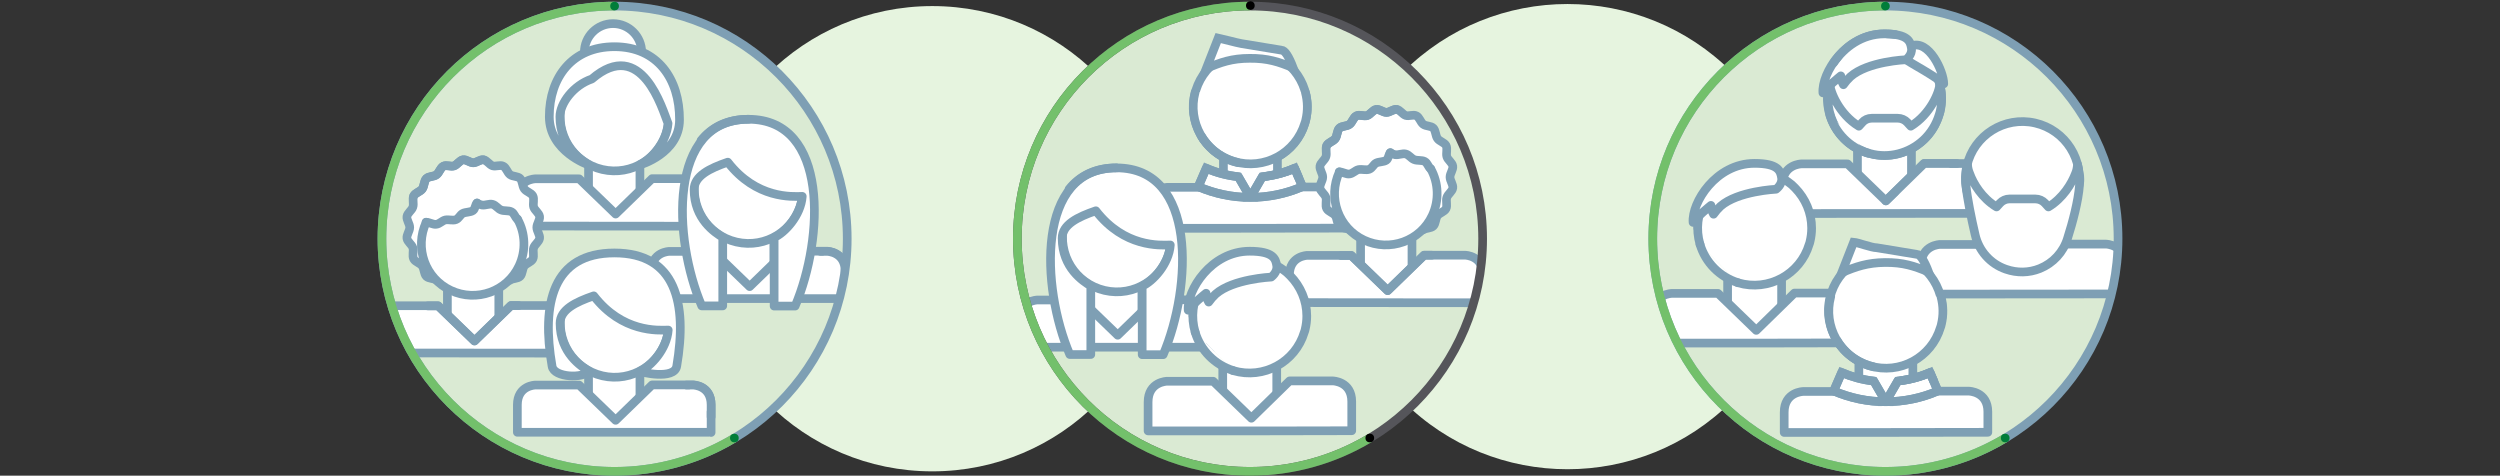 <?xml version="1.0" encoding="utf-8"?>
<svg id="svg-c2-s2" version="1.1" xmlns="http://www.w3.org/2000/svg" xmlns:xlink="http://www.w3.org/1999/xlink" x="0px" y="0px"
	 viewBox="0 0 1440 274" style="enable-background:new 0 0 1440 274;" xml:space="preserve">
<rect x="0" y="0" width="1440" height="274" fill="#333333" stroke="none"/>
<style type="text/css">
	.c2-s2-st0{fill:#E6F4DF;}
	.c2-s2-st1{fill:#DAEAD3;}
	.c2-s2-st2{clip-path:url(#c2-s2-SVGID_2_);}
	.c2-s2-st3{fill:#FFFFFF;stroke:#7E9FB4;stroke-width:5;stroke-linecap:round;stroke-linejoin:round;}
	.c2-s2-st4{fill:none;stroke:#7E9FB4;stroke-width:5;stroke-linecap:round;stroke-linejoin:round;}
	.c2-s2-st5{fill:none;stroke:#7E9FB4;stroke-width:5;stroke-miterlimit:10;}
	.c2-s2-st6{fill:none;stroke:#73C06B;stroke-width:5;stroke-miterlimit:10;}
	.c2-s2-st7{fill:#007D39;}
	.c2-s2-st8{clip-path:url(#c2-s2-SVGID_4_);}
	.c2-s2-st9{fill:#FFFFFF;stroke:#7E9FB4;stroke-width:5;stroke-miterlimit:10;}
	.c2-s2-st10{clip-path:url(#c2-s2-SVGID_6_);}
	.c2-s2-st11{fill:none;stroke:#55555A;stroke-width:5;stroke-miterlimit:10;}
</style>
<g id="c2-s2-c1">
	<ellipse transform="matrix(0.707 -0.707 0.707 0.707 168.144 678.425)" class="c2-s2-st0" cx="903" cy="136.2" rx="134" ry="134"/>
</g>
<g id="c2-s2-c2">
	<circle class="c2-s2-st0" cx="537" cy="137.5" r="134"/>
</g>
<g id="c2-s2-c3">
	<g>
		<g>
			<circle class="c2-s2-st1" cx="354" cy="137.5" r="134"/>
			<g>
				<defs>
					<circle id="c2-s2-SVGID_1_" cx="354" cy="137.5" r="134"/>
				</defs>
				<clipPath id="c2-s2-SVGID_2_">
					<use xlink:href="#c2-s2-SVGID_1_"  style="overflow:visible;"/>
				</clipPath>
				<g class="c2-s2-st2">
					<g>
						<circle class="c2-s2-st3" cx="353.1" cy="30.1" r="16.5"/>
						<g>
							<rect x="339" y="92.2" class="c2-s2-st3" width="29.6" height="33.7"/>
							<path class="c2-s2-st3" d="M409.6,130.3v-16c0-11.2-10.3-11.4-10.3-11.4h-23.7l-21,20.4l-21-20.3h-25.3c0,0-10.3,0.2-10.3,11.4
								v15.8L409.6,130.3z"/>
							<path class="c2-s2-st3" d="M409.6,121.3v-6.9c0-11.2-10.3-11.4-10.3-11.4h-3.9"/>

								<ellipse transform="matrix(0.225 -0.975 0.975 0.225 208.744 396.922)" class="c2-s2-st3" cx="353.8" cy="67.3" rx="31.3" ry="31.3"/>
							<path class="c2-s2-st3" d="M353.9,26.9c-24.3,0-37.5,17.7-37.5,40.3c0,20.1,22.6,27.8,22.6,27.8v-0.2c-4.3-2.6-16.5-10.4-16.5-27.5
								c0-7.8,7.8-18.2,18.4-21.8c28.7-24.7,40.7,17.6,43.9,25.6c-0.8,11.1-10.2,21.1-16.2,23.7V95c0,0,22.8-6.6,22.8-26
								C391.5,45.6,378.8,26.9,353.9,26.9z"/>
						</g>
					</g>
					<g>
						<rect x="416.2" y="134" class="c2-s2-st3" width="29.6" height="33.7"/>
						<path class="c2-s2-st3" d="M486.8,172.1v-16c0-11.2-10.3-11.4-10.3-11.4h-23.7l-21,20.4l-21-20.3h-25.3c0,0-10.3,0.2-10.3,11.4v15.8
							h110.1"/>
						<path class="c2-s2-st3" d="M486.8,163.1v-6.9c0-11.2-10.3-11.4-10.3-11.4h-3.9"/>

							<ellipse transform="matrix(0.225 -0.975 0.975 0.225 227.877 504.564)" class="c2-s2-st3" cx="431" cy="109.1" rx="31.3" ry="31.3"/>
						<path class="c2-s2-st3" d="M431.1,68.7c-46.5,0-43.5,68.7-26.9,107.5h12.1v-39.5c-4.3-2.6-16.5-10.4-16.5-27.5
							c0-7.8,8.9-12.2,19.4-15.8c16.4,21.2,37,19.9,42.9,19.7c-0.8,11.1-10.2,21.1-16.2,23.7v39.5H458
							C474.6,137.3,477.6,68.7,431.1,68.7z"/>
						<path class="c2-s2-st4" d="M431.1,68.7c-12.4,0-21.3,4.7-27.3,12.2"/>
					</g>
					<g>
						<rect x="257.7" y="165.3" class="c2-s2-st3" width="29.6" height="33.7"/>
						<path class="c2-s2-st3" d="M328.3,203.4v-16c0-11.2-10.3-11.4-10.3-11.4h-23.7l-21,20.4l-21-20.3h-25.3c0,0-10.3,0.2-10.3,11.4v15.8
							L328.3,203.4z"/>
						<polyline class="c2-s2-st4" points="298.7,176 294.3,176 273.3,196.4 252.4,176.2 246.4,176.2 						"/>
						<path class="c2-s2-st3" d="M293.8,161.4c1.6-1.2,4.4-0.8,5.8-2.2s1.2-4.4,2.4-6s4-2.2,4.9-4s-0.2-4.5,0.5-6.5
							c0.6-1.9,3.1-3.4,3.4-5.4c0.3-2-1.6-4.2-1.6-6.3s1.9-4.3,1.6-6.3c-0.3-2-2.8-3.5-3.4-5.4c-0.6-1.9,0.5-4.7-0.5-6.5
							s-3.7-2.3-4.9-4s-1-4.6-2.4-6s-4.2-1-5.8-2.2c-1.6-1.2-2.2-4.1-4-4.9c-1.7-0.9-4.3,0.4-6.1-0.2c-1.8-0.6-3.3-3.2-5.2-3.5
							c-1.9-0.3-4,1.7-5.9,1.7s-4.1-2-5.9-1.7c-1.9,0.3-3.4,2.9-5.2,3.5c-1.9,0.6-4.4-0.7-6.1,0.2c-1.8,0.9-2.4,3.8-4,4.9
							c-1.6,1.2-4.4,0.8-5.8,2.2s-1.2,4.4-2.4,6s-4,2.2-4.9,4s0.2,4.5-0.5,6.5c-0.6,1.9-3.1,3.4-3.4,5.4c-0.3,2,1.6,4.2,1.6,6.3
							s-1.9,4.3-1.6,6.3c0.3,2,2.8,3.5,3.4,5.4c0.6,1.9-0.5,4.7,0.5,6.5s3.7,2.3,4.9,4s1,4.6,2.4,6s4.2,1,5.8,2.2"/>
						<path class="c2-s2-st4" d="M278.5,92.1c-1.9-0.3-4,1.7-5.9,1.7s-4.1-2-5.9-1.7c-1.9,0.3-3.4,2.9-5.2,3.5c-1.9,0.6-4.4-0.7-6.1,0.2
							c-1.8,0.9-2.4,3.8-4,4.9c-1.6,1.2-4.4,0.8-5.8,2.2s-1.2,4.4-2.4,6s-4,2.2-4.9,4"/>
						<path class="c2-s2-st3" d="M245.5,128c-6.9,14.8-0.6,32.4,14.2,39.3c14.8,6.9,32.4,0.6,39.3-14.2c4-8.6,3.7-18.6-0.9-26.9"/>
						<path class="c2-s2-st4" d="M245.4,128c2,0,4.1,1.5,5.9,1.2c1.9-0.2,3.4-2.1,5.2-2.5c1.9-0.4,4.4,0.5,6.1-0.2c1.8-0.7,2.4-2.8,4-3.6
							c1.6-0.8,4.4-0.6,5.8-1.6s1.2-3.2,2.4-4.4"/>
						<path class="c2-s2-st4" d="M298,126.2c-1.4-1.1-1.7-3.3-3.4-4.2c-1.6-0.9-4.3-0.3-6.1-1.1c-1.7-0.7-2.9-2.7-4.8-3.2
							c-1.8-0.5-4.1,0.7-6.1,0.4c-1-0.2-2-0.6-2.9-1.1"/>
					</g>
					<g>
						<rect x="339" y="211" class="c2-s2-st3" width="29.6" height="33.7"/>
						<path class="c2-s2-st3" d="M409.6,249.1v-16c0-11.2-10.3-11.4-10.3-11.4h-23.7l-21,20.4l-21-20.3h-25.3c0,0-10.3,0.2-10.3,11.4v15.8
							h110.1"/>
						<path class="c2-s2-st3" d="M409.6,240.1v-6.9c0-11.2-10.3-11.4-10.3-11.4h-3.9"/>

							<ellipse transform="matrix(0.225 -0.975 0.975 0.225 92.98 489.044)" class="c2-s2-st3" cx="353.8" cy="186.1" rx="31.3" ry="31.3"/>
						<path class="c2-s2-st3" d="M353.9,145.7c-35.5,0-42.2,29.1-35.9,65.3c1.1,6.6,18.3,7.1,21.1,2.7c-4.3-2.6-16.5-10.4-16.5-27.5
							c0-7.8,8.9-12.2,19.4-15.8c16.4,21.2,37,19.9,42.9,19.7c-0.8,11.1-10.2,21.1-16.2,23.7c0,0.6,19.8,5.2,21.1-2.9
							C396,174.6,389.3,145.7,353.9,145.7z"/>
					</g>
				</g>
			</g>
			<circle class="c2-s2-st5" cx="354" cy="137.5" r="134"/>
		</g>
		<path class="c2-s2-st6" d="M354,3.5c-74,0-134,60-134,134c0,74,60,134,134,134c24.3,0,48.1-6.6,68.9-19.1"/>
		<circle class="c2-s2-st7" cx="423" cy="252.3" r="2.5"/>
		<circle class="c2-s2-st7" cx="354" cy="3.5" r="2.5"/>
	</g>
</g>
<g id="c2-s2-c4">
	<g>
		<g>
			<circle class="c2-s2-st1" cx="1086" cy="137.5" r="134"/>
			<g>
				<defs>
					<circle id="SVGID_3_" cx="1086" cy="137.5" r="134"/>
				</defs>
				<clipPath id="c2-s2-SVGID_4_">
					<use xlink:href="#SVGID_3_"  style="overflow:visible;"/>
				</clipPath>
				<g class="c2-s2-st8">
					<g>
						<rect x="1069.9" y="82.9" class="c2-s2-st3" width="31.1" height="35.3"/>
						<path class="c2-s2-st3" d="M1118.3,56.7c0,2.6-0.3,5.1-0.9,7.6c-0.1,0.6-0.3,1.2-0.5,1.7c-5.1,17.4-23.4,27.3-40.8,22.2
							c-17.4-5.1-27.3-23.4-22.2-40.8c5.1-17.4,23.4-27.3,40.8-22.2c3.5,1,6.8,2.6,9.8,4.8c1.5,1,2.9,2.2,4.1,3.5
							C1114.8,39.7,1118.3,48,1118.3,56.7L1118.3,56.7z"/>
						<path class="c2-s2-st3" d="M1107.9,80.7c4.3-4,7.4-9.1,9.1-14.7c0.2-0.6,0.3-1.2,0.5-1.7c0.3-1.4,0.6-2.8,0.7-4.2
							c0.1-1.1,0.2-2.3,0.2-3.4c0-2.8-0.4-5.7-1.1-8.4c0,4.4-5.4,17.6-16.7,24.4l-2-2.2c-1.4-1.5-3.4-2.4-5.5-2.4h-15
							c-2.1,0-4.1,0.9-5.4,2.4l-2,2.2c-11.3-6.8-16.7-20.1-16.7-24.4c-4.7,17.5,5.8,35.5,23.3,40.2
							C1087.9,91.4,1099.6,88.4,1107.9,80.7L1107.9,80.7z"/>
						<path class="c2-s2-st3" d="M1144,122.9v-16.8c0-11.8-10.9-11.9-10.9-11.9h-24.9l-22,21.5l-22-21.3h-26.6c0,0-10.9,0.2-10.9,12v16.6
							L1144,122.9z"/>
						<polyline class="c2-s2-st3" points="1127.1,94.2 1108.3,94.2 1086.3,115.7 						"/>
						<path class="c2-s2-st3" d="M1054,66.1c3.1,10.5,11.3,18.8,21.8,22.1"/>
						<path class="c2-s2-st3" d="M1097.8,34.4c3.3,2.2,16.4,9.2,21.8,13.9c0-7.1-8.6-25.9-18.8-21.8"/>
						<path class="c2-s2-st3" d="M1097.8,34.4c0,0,3.8-2.7,3.2-6.6s-1.9-8.3-15.6-8.3c-22.3,0-36.3,22.7-35.4,34c2.4-3.5,9.6-9.2,10.3-9.8
							c0.1,1.8,0.6,3.6,1.5,5.1c1.2-1.7,2.5-3.2,4-4.6C1075.8,35.3,1097.8,34.4,1097.8,34.4z"/>
						<path class="c2-s2-st3" d="M1091.7,19.9c-2.1-0.3-4.1-0.4-6.2-0.4c-13.1,0-23.3,7.8-29.3,16.6"/>
					</g>
					<g>
						<path class="c2-s2-st4" d="M1042.4,123c0,4.4-5.4,17.6-16.7,24.4l-2-2.2c-1.4-1.5-3.4-2.4-5.5-2.4h-15c-2.1,0-4.1,0.9-5.4,2.4
							l-2,2.2c-11.3-6.8-16.7-20.1-16.7-24.4c-0.7,2.8-1.1,5.6-1.1,8.5"/>
						<polyline class="c2-s2-st3" points="995.1,160.6 995.1,192.9 1026.2,192.9 1026.2,160.6 						"/>
						<path class="c2-s2-st3" d="M1019.6,197.6h-67.5V181c0-11.8,10.9-12,10.9-12h26.6l22,21.3l22-21.5h24.9c0,0,10.9,0.2,10.9,11.9v16.8
							L1019.6,197.6z"/>
						<path class="c2-s2-st3" d="M979.2,140.7c-5.1-17.4,4.8-35.7,22.2-40.8c9.7-2.9,20.2-1.1,28.4,4.8c1.5,1,2.9,2.2,4.1,3.5
							c6.1,6.2,9.6,14.5,9.6,23.2c0,2.6-0.3,5.1-0.9,7.6c-0.1,0.6-0.3,1.2-0.5,1.7c-5.2,17.4-23.5,27.3-40.9,22.2
							c-0.1,0-0.2-0.1-0.3-0.1"/>
						<path class="c2-s2-st3" d="M979.2,140.7c3.1,10.5,11.3,18.8,21.8,22.1"/>
						<path class="c2-s2-st3" d="M1023,109c0,0,3.8-2.7,3.2-6.6s-1.9-8.3-15.6-8.3c-22.3,0-36.3,22.7-35.4,34c2.4-3.5,9.6-9.2,10.3-9.8
							c0.1,1.8,0.6,3.6,1.5,5.1c1.2-1.7,2.5-3.2,4-4.6C1001,110,1023,109,1023,109z"/>
					</g>
					<g>
						<path class="c2-s2-st3" d="M1106.6,169.4v-16.6c0-11.8,10.9-12,10.9-12h26.6l44-0.2h24.9c0,0,10.9,0.2,10.9,11.9v16.8L1106.6,169.4
							L1106.6,169.4z"/>
						<g>

								<ellipse transform="matrix(0.223 -0.975 0.975 0.223 804.433 1215.884)" class="c2-s2-st3" cx="1165.2" cy="103.2" rx="32.8" ry="32.8"/>
							<path class="c2-s2-st3" d="M1198,103.2c0,0.7,0,1.3-0.1,2c0,0.5-0.1,1-0.1,1.4c-0.7,9.3-4,21.6-6.9,30.7c-2.4,7.9-8.3,14.3-16,17.4
								l0,0c-6.2,2.5-13.1,2.6-19.4,0.4l-0.3-0.1c-8.8-3.1-15.4-10.5-17.5-19.7c-2.2-9.4-4.6-21.2-5.3-28.5c0-0.4-0.1-0.8-0.1-1.2
								c-0.1-0.8-0.1-1.6-0.1-2.4c0-1.1,0.1-2.2,0.2-3.3c0.2-1.7,0.5-3.5,0.9-5.1c0.1,1.8,0.5,3.5,1.2,5.1
								c2.1,5.9,7.2,14.3,15.5,19.3l2-2.2c1.4-1.5,3.4-2.4,5.4-2.4h15c2.1,0,4.1,0.9,5.5,2.4l2,2.2c8.3-5,13.4-13.4,15.6-19.3
								c0.7-1.6,1-3.3,1.2-5.1c0.4,1.7,0.7,3.4,0.9,5.1C1197.9,100.9,1198,102,1198,103.2z"/>
						</g>
					</g>
					<g>

							<ellipse transform="matrix(0.223 -0.975 0.975 0.223 668.933 1198.088)" class="c2-s2-st3" cx="1086.3" cy="179.3" rx="32.8" ry="32.8"/>
						<rect x="1070.7" y="205.5" class="c2-s2-st3" width="31.1" height="35.3"/>
						<path class="c2-s2-st3" d="M1118,170.9c1.4,5.2,1.5,10.7,0.2,16c-0.1,0.6-0.3,1.2-0.5,1.7c-5.2,17.4-23.4,27.3-40.8,22.1
							c-17-5.1-27-22.8-22.4-39.9"/>
						<path class="c2-s2-st4" d="M1079.1,211.3c-8.7-2-16.3-7.4-20.9-15.1"/>
						<path class="c2-s2-st3" d="M1079.6,249.1h-51.9v-11.6c0-11.8,10.9-12,10.9-12h26.6c12.5,5.8,25.4,6.8,43.9-0.1l0.1-0.1h24.9
							c0,0,10.9,0.2,10.9,11.9v11.8L1079.6,249.1L1079.6,249.1z"/>
						<g>
							<path class="c2-s2-st9" d="M1060.8,214.6c-1.5,3.5-3.1,7.1-4.6,10.6c9.5,4.1,19.7,6.2,30,6.2l-6.9-11.9
								C1073,218.8,1066.7,217.1,1060.8,214.6z M1111.7,214.6c-5.9,2.6-12.2,4.2-18.6,4.9l-6.9,11.9c10.3,0,20.6-2.1,30-6.2
								L1111.7,214.6z"/>
							<path class="c2-s2-st4" d="M1060.8,214.6c-1.5,3.5-3.1,7.1-4.6,10.6c9.5,4.1,19.7,6.2,30,6.2l-6.9-11.9
								C1073,218.8,1066.7,217.1,1060.8,214.6z M1111.7,214.6c-5.9,2.6-12.2,4.2-18.6,4.9l-6.9,11.9c10.3,0,20.6-2.1,30-6.2
								L1111.7,214.6z"/>
						</g>
						<path class="c2-s2-st4" d="M1113.7,219.2c-0.7-1.5-1.3-3.1-2-4.6c-5.2,2.3-10.8,3.8-16.4,4.6"/>
						<path class="c2-s2-st9" d="M1085.8,151.2c10.3-0.1,16.8,2,25.1,5.5c-2.6-6.8-4.9-10.2-6.8-10.2l-23.1-3.8c-3,0-10.8-3-13.3-3.2
							l-6.9,17.6C1068.9,153.6,1075.7,151.3,1085.8,151.2z"/>
					</g>
				</g>
			</g>
			<circle class="c2-s2-st5" cx="1086" cy="137.5" r="134"/>
		</g>
		<path class="c2-s2-st6" d="M1086,3.5c-74,0-134,60-134,134s60,134,134,134c24.3,0,48.1-6.6,68.9-19.1"/>
		<circle class="c2-s2-st7" cx="1155" cy="252.3" r="2.5"/>
		<circle class="c2-s2-st7" cx="1086" cy="3.5" r="2.5"/>
	</g>
</g>
<g id="c2-s2-c5">
	<g>
		<g>
			<circle class="c2-s2-st1" cx="720" cy="137.5" r="134"/>
			<g>
				<defs>
					<circle id="SVGID_5_" cx="720" cy="137.5" r="134"/>
				</defs>
				<clipPath id="c2-s2-SVGID_6_">
					<use xlink:href="#SVGID_5_"  style="overflow:visible;"/>
				</clipPath>
				<g class="c2-s2-st10">
					<g>
						<circle class="c2-s2-st3" cx="720.2" cy="61.6" r="32.8"/>
						<rect x="704.7" y="87.8" class="c2-s2-st3" width="31.1" height="35.3"/>
						<path class="c2-s2-st3" d="M751.9,53.2c1.4,5.2,1.5,10.7,0.2,16c-0.1,0.6-0.3,1.2-0.5,1.7c-5.2,17.4-23.4,27.3-40.8,22.1
							c-17-5.1-27-22.8-22.4-39.9"/>
						<path class="c2-s2-st4" d="M713,93.7c-8.7-2-16.3-7.4-20.9-15.1"/>
						<path class="c2-s2-st3" d="M713.5,131.5h-51.9v-11.6c0-11.8,10.9-12,10.9-12H699c12.5,5.8,25.4,6.8,43.9-0.1l0.1-0.1H768
							c0,0,10.9,0.2,10.9,11.9v11.8L713.5,131.5L713.5,131.5z"/>
						<g>
							<path class="c2-s2-st9" d="M694.8,96.9c-1.5,3.5-3.1,7.1-4.6,10.6c9.5,4.1,19.7,6.2,30,6.2l-6.9-11.9
								C706.9,101.1,700.7,99.5,694.8,96.9z M745.7,96.9c-5.9,2.6-12.2,4.2-18.6,4.9l-6.9,11.9c10.3,0,20.6-2.1,30-6.2L745.7,96.9z"
								/>
							<path class="c2-s2-st4" d="M694.8,96.9c-1.5,3.5-3.1,7.1-4.6,10.6c9.5,4.1,19.7,6.2,30,6.2l-6.9-11.9
								C706.9,101.1,700.7,99.5,694.8,96.9z M745.7,96.9c-5.9,2.6-12.2,4.2-18.6,4.9l-6.9,11.9c10.3,0,20.6-2.1,30-6.2L745.7,96.9z"
								/>
						</g>
						<path class="c2-s2-st4" d="M747.7,101.6c-0.7-1.5-1.3-3.1-2-4.6c-5.2,2.3-10.8,3.8-16.4,4.6"/>
						<path class="c2-s2-st9" d="M719.8,33.6c10.3-0.1,16.8,2,25.1,5.5c-2.6-6.8-4.9-10.2-6.8-10.2l-23.1-3.8c-2.9-0.5-10.8-2.7-13.3-3.2
							l-6.9,17.6C702.9,35.9,709.7,33.6,719.8,33.6z"/>
					</g>
					<g>
						<rect x="628.2" y="162" class="c2-s2-st3" width="29.6" height="33.7"/>
						<path class="c2-s2-st3" d="M698.8,200.1v-16c0-11.2-10.3-11.4-10.3-11.4h-23.7l-21,20.4l-21-20.3h-25.3c0,0-10.3,0.2-10.3,11.4v15.8
							h110.1"/>
						<path class="c2-s2-st3" d="M698.8,191.1v-6.9c0-11.2-10.3-11.4-10.3-11.4h-3.9"/>

							<ellipse transform="matrix(0.225 -0.975 0.975 0.225 364.987 732.857)" class="c2-s2-st3" cx="643" cy="137.1" rx="31.3" ry="31.3"/>
						<path class="c2-s2-st3" d="M643.1,96.7c-46.5,0-43.5,68.7-26.9,107.5h12.1v-39.5c-4.3-2.6-16.5-10.4-16.5-27.5
							c0-7.8,8.9-12.2,19.4-15.8c16.4,21.2,37,19.9,42.9,19.7c-0.8,11.1-10.2,21.1-16.2,23.7v39.5H670
							C686.6,165.3,689.6,96.7,643.1,96.7z"/>
						<path class="c2-s2-st4" d="M643.1,96.7c-12.4,0-21.3,4.7-27.3,12.2"/>
					</g>
					<g>
						<rect x="783.7" y="136.3" class="c2-s2-st3" width="29.6" height="33.7"/>
						<path class="c2-s2-st3" d="M854.3,174.4v-16c0-11.2-10.3-11.4-10.3-11.4h-23.7l-21,20.4l-21-20.3h-25.3c0,0-10.3,0.2-10.3,11.4v15.8
							L854.3,174.4z"/>
						<polyline class="c2-s2-st4" points="824.7,147 820.3,147 799.3,167.4 778.4,147.2 772.4,147.2 						"/>
						<path class="c2-s2-st3" d="M819.8,132.4c1.6-1.2,4.4-0.8,5.8-2.2s1.2-4.4,2.4-6s4-2.2,4.9-4s-0.2-4.5,0.5-6.5
							c0.6-1.9,3.1-3.4,3.4-5.4c0.3-2-1.6-4.2-1.6-6.3s1.9-4.3,1.6-6.3c-0.3-2-2.8-3.5-3.4-5.4c-0.6-1.9,0.5-4.7-0.5-6.5
							s-3.7-2.3-4.9-4s-1-4.6-2.4-6s-4.2-1-5.8-2.2c-1.6-1.2-2.2-4.1-4-4.9c-1.7-0.9-4.3,0.4-6.1-0.2c-1.8-0.6-3.3-3.2-5.2-3.5
							c-1.9-0.3-4,1.7-5.9,1.7s-4.1-2-5.9-1.7c-1.9,0.3-3.4,2.9-5.2,3.5c-1.9,0.6-4.4-0.7-6.2,0.2c-1.8,0.9-2.4,3.8-4,4.9
							c-1.6,1.2-4.4,0.8-5.8,2.2s-1.2,4.4-2.4,6s-4,2.2-4.9,4s0.2,4.5-0.5,6.5c-0.6,1.9-3.1,3.4-3.4,5.4c-0.3,2,1.6,4.2,1.6,6.3
							s-1.9,4.3-1.6,6.3c0.3,2,2.8,3.5,3.4,5.4c0.6,1.9-0.5,4.7,0.5,6.5s3.7,2.3,4.9,4s1,4.6,2.4,6s4.2,1,5.8,2.2"/>
						<path class="c2-s2-st4" d="M804.5,63.1c-1.9-0.3-4,1.7-5.9,1.7s-4.1-2-5.9-1.7c-1.9,0.3-3.4,2.9-5.2,3.5c-1.9,0.6-4.4-0.7-6.2,0.2
							c-1.8,0.9-2.4,3.8-4,4.9c-1.6,1.2-4.4,0.8-5.8,2.2s-1.2,4.4-2.4,6s-4,2.2-4.9,4"/>
						<path class="c2-s2-st3" d="M771.5,99c-6.9,14.8-0.6,32.4,14.2,39.3s32.4,0.6,39.3-14.2c4-8.6,3.7-18.6-0.9-26.9"/>
						<path class="c2-s2-st4" d="M771.4,99c2,0,4.1,1.5,5.9,1.2c1.9-0.2,3.4-2.1,5.2-2.5c1.9-0.4,4.4,0.5,6.2-0.2c1.8-0.7,2.4-2.8,4-3.6
							c1.6-0.8,4.4-0.6,5.8-1.6s1.2-3.2,2.4-4.4"/>
						<path class="c2-s2-st4" d="M824,97.2c-1.4-1.1-1.7-3.3-3.4-4.2c-1.6-0.9-4.3-0.3-6.1-1.1c-1.7-0.7-2.9-2.7-4.8-3.2
							c-1.8-0.5-4.1,0.7-6.1,0.4c-1-0.2-2-0.6-2.9-1.1"/>
					</g>
					<g>
						<path class="c2-s2-st4" d="M751.6,173.6c0,4.4-5.4,17.6-16.7,24.4l-2-2.2c-1.4-1.5-3.4-2.4-5.5-2.4h-15c-2.1,0-4.1,0.9-5.4,2.4
							l-2,2.2c-11.3-6.8-16.7-20.1-16.7-24.4c-0.7,2.8-1.1,5.6-1.1,8.5"/>
						<polyline class="c2-s2-st3" points="704.3,211.2 704.3,243.5 735.4,243.5 735.4,211.2 						"/>
						<path class="c2-s2-st3" d="M728.8,248.2h-67.5v-16.6c0-11.8,10.9-12,10.9-12h26.6l22,21.3l22-21.5h24.9c0,0,10.9,0.2,10.9,11.9v16.8
							L728.8,248.2z"/>
						<path class="c2-s2-st3" d="M688.4,191.3c-5.1-17.4,4.8-35.7,22.2-40.8c9.7-2.9,20.2-1.1,28.4,4.8c1.5,1,2.9,2.2,4.1,3.5
							c6.1,6.2,9.6,14.5,9.6,23.2c0,2.6-0.3,5.1-0.9,7.6c-0.1,0.6-0.3,1.2-0.5,1.7c-5.2,17.4-23.5,27.3-40.9,22.2
							c-0.1,0-0.2-0.1-0.3-0.1"/>
						<path class="c2-s2-st3" d="M688.4,191.3c3.1,10.5,11.3,18.8,21.8,22.1"/>
						<path class="c2-s2-st3" d="M732.2,159.6c0,0,3.8-2.7,3.2-6.6s-1.9-8.3-15.6-8.3c-22.3,0-36.3,22.7-35.4,34c2.4-3.5,9.6-9.2,10.3-9.8
							c0.1,1.8,0.6,3.6,1.5,5.1c1.2-1.7,2.5-3.2,4-4.6C710.2,160.6,732.2,159.6,732.2,159.6z"/>
					</g>
				</g>
			</g>
			<circle class="c2-s2-st11" cx="720" cy="137.5" r="134"/>
		</g>
		<path class="c2-s2-st6" d="M720,3.5c-74,0-134,60-134,134s60,134,134,134c24.3,0,48.1-6.6,68.9-19.1"/>
		<circle cx="789" cy="252.3" r="2.5"/>
		<circle cx="720.2" cy="3.2" r="2.5"/>
	</g>
</g>
</svg>
